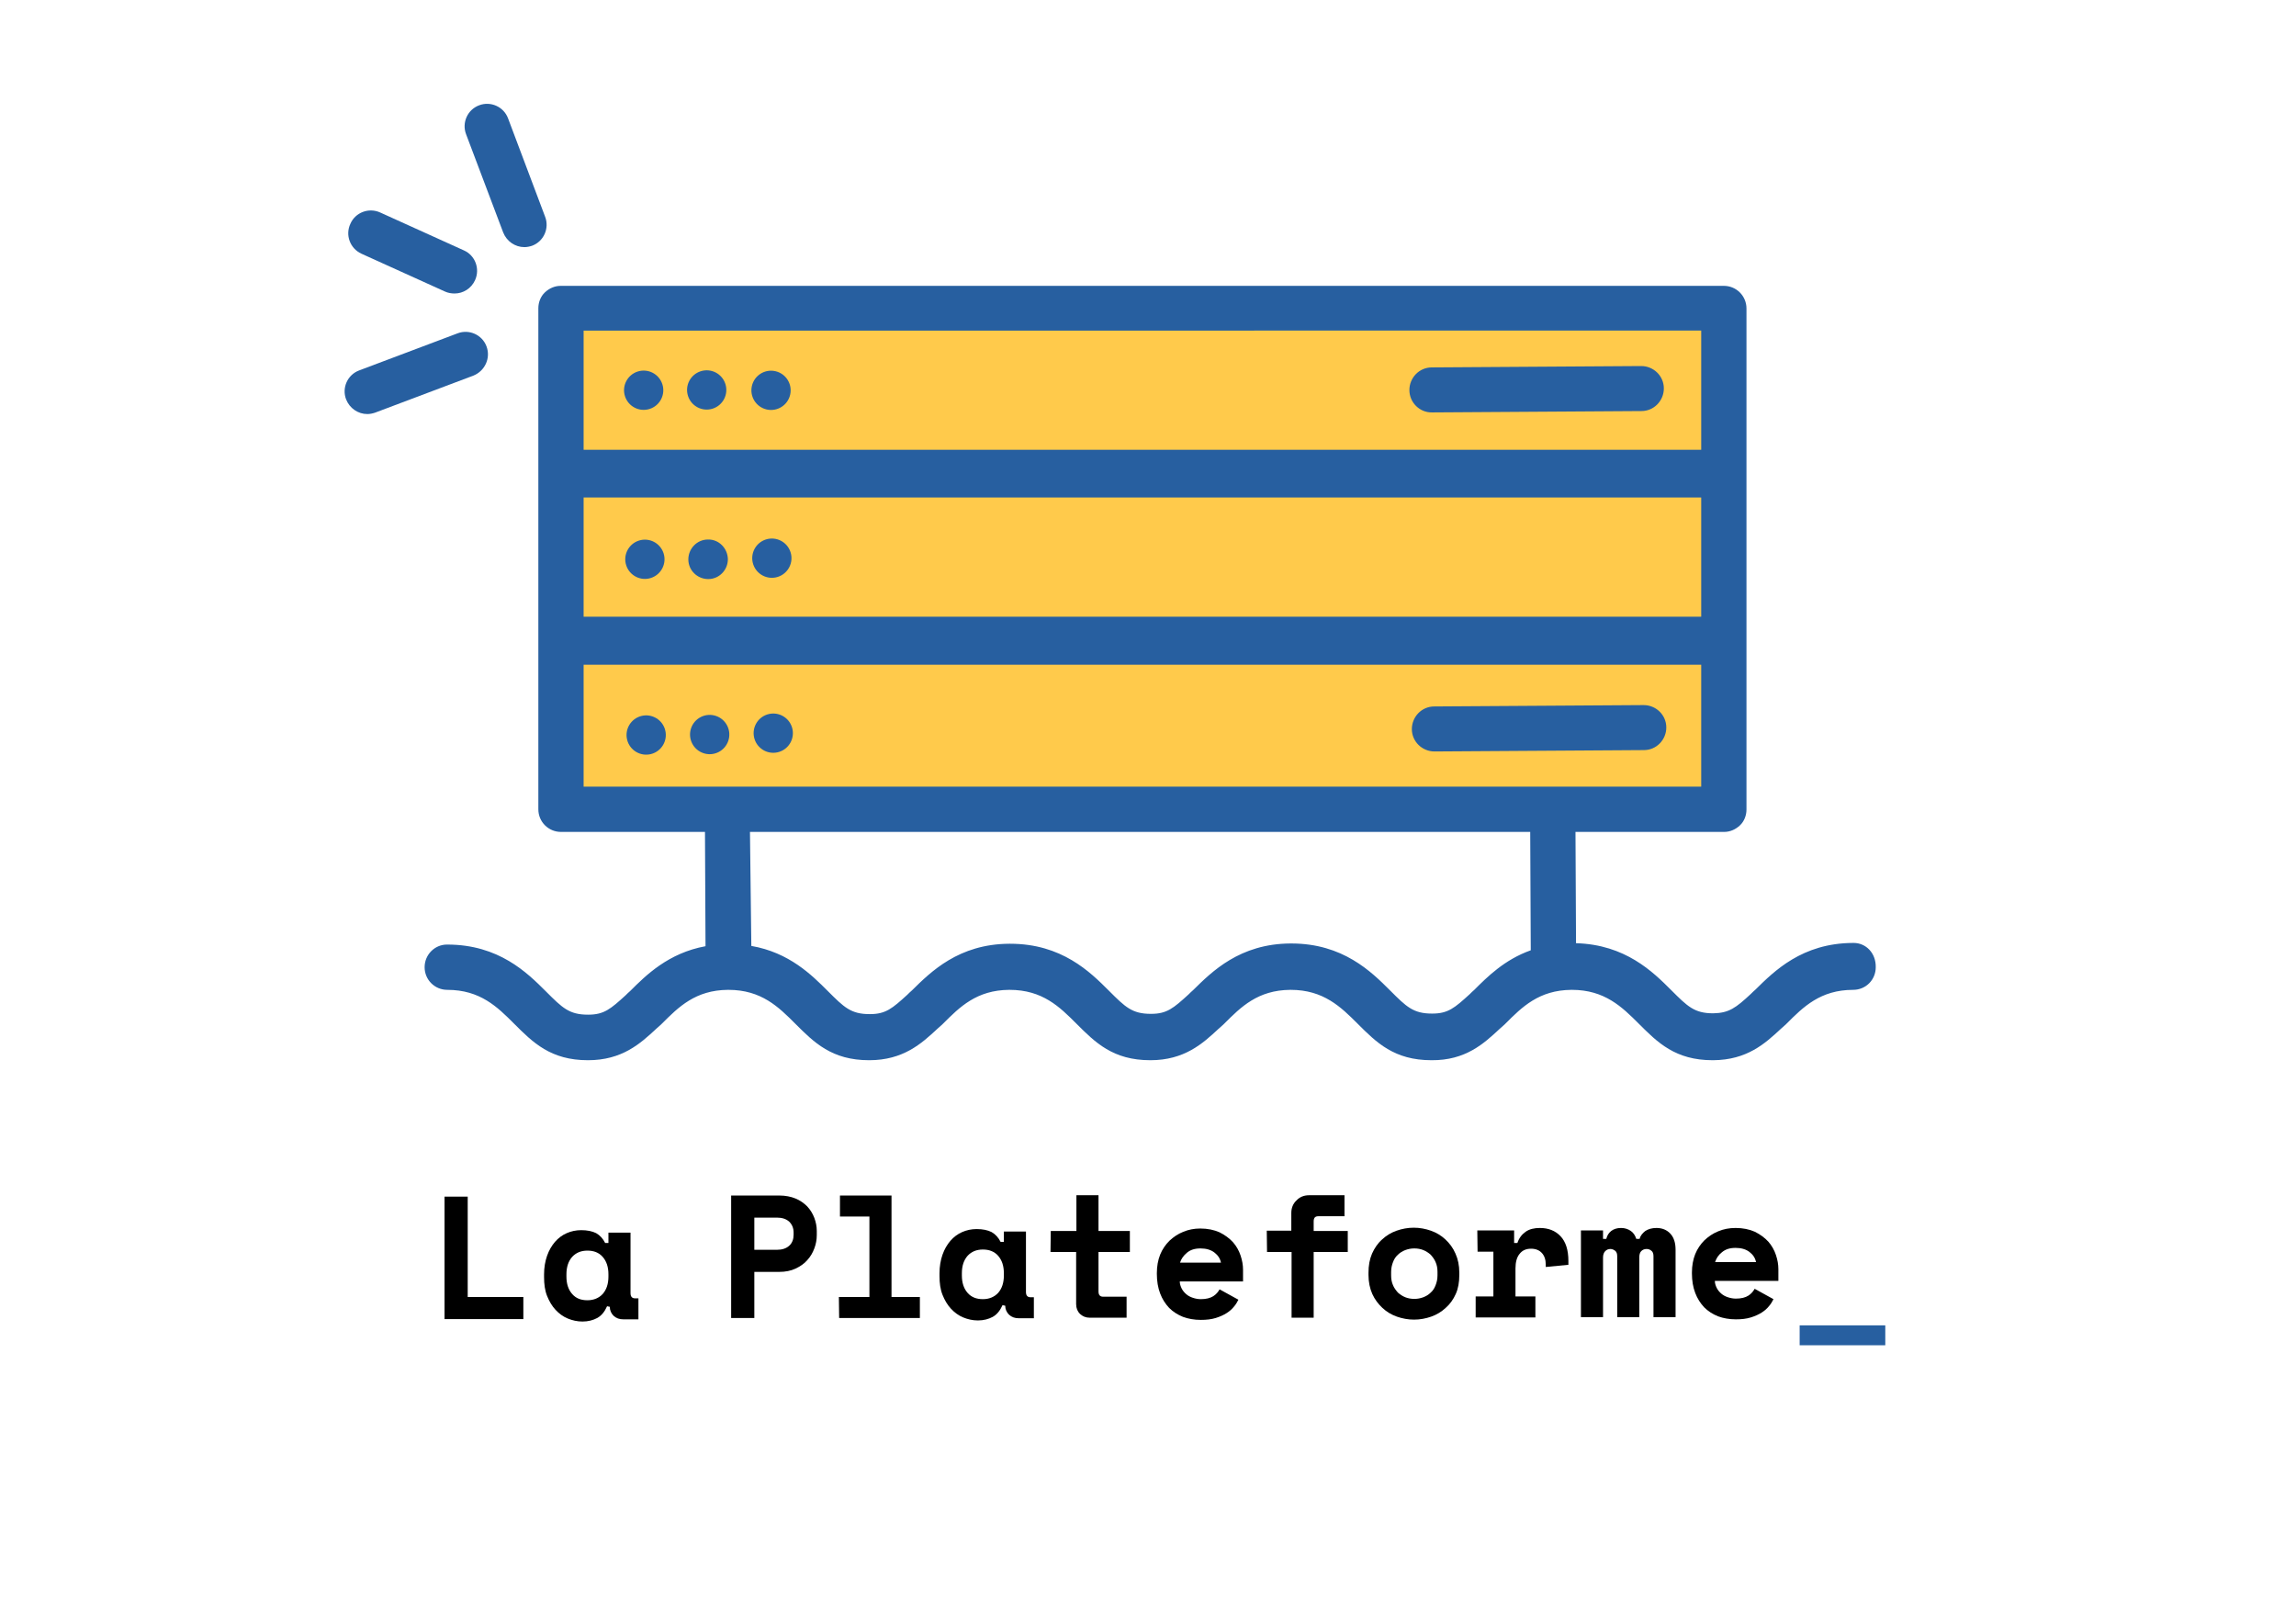 <?xml version="1.0" encoding="utf-8"?>
<!-- Generator: Adobe Illustrator 23.0.1, SVG Export Plug-In . SVG Version: 6.00 Build 0)  -->
<svg version="1.1" id="Calque_1" xmlns="http://www.w3.org/2000/svg" xmlns:xlink="http://www.w3.org/1999/xlink" x="0px" y="0px"
	 viewBox="0 0 841.9 595.3" style="enable-background:new 0 0 841.9 595.3;" xml:space="preserve">
<style type="text/css">
	.st0{fill:#275FA0;}
	.st1{fill:#FFCA4B;}
</style>
<g>
	<g>
		<path d="M276.6,466.3l0,16.9l-8.5,0l0-44.9l17.6,0c2.3,0,4.3,0.4,6,1.1c1.7,0.7,3.1,1.7,4.3,2.9c1.1,1.2,2,2.6,2.6,4.2
			c0.6,1.6,0.9,3.2,0.9,4.8l0,1.5c0,1.7-0.3,3.3-0.9,4.9c-0.6,1.6-1.4,3-2.6,4.3c-1.1,1.3-2.6,2.3-4.3,3.1c-1.7,0.8-3.7,1.2-6,1.2
			L276.6,466.3z M276.6,458.2l8.3,0c1.9,0,3.4-0.5,4.5-1.5c1.1-1,1.6-2.4,1.6-4l0-0.8c0-1.6-0.5-2.9-1.6-4c-1.1-1-2.6-1.5-4.5-1.5
			l-8.3,0L276.6,458.2z"/>
		<path d="M307.6,475.5l11.2,0l0-29.5l-10.8,0l0-7.7l18.9,0l0,37.2l10.4,0l0,7.7l-29.6,0L307.6,475.5z"/>
		<path d="M367.6,478.5c-0.9,2-2,3.4-3.6,4.3c-1.5,0.8-3.3,1.3-5.4,1.3c-1.9,0-3.7-0.4-5.4-1.1c-1.7-0.7-3.2-1.8-4.5-3.2
			c-1.3-1.4-2.3-3.1-3.1-5.1c-0.8-2-1.1-4.3-1.1-6.9l0-1c0-2.5,0.4-4.8,1.1-6.8c0.7-2,1.7-3.7,2.9-5.1c1.2-1.4,2.7-2.5,4.3-3.2
			c1.6-0.7,3.4-1.1,5.3-1.1c2.3,0,4.1,0.4,5.5,1.1c1.4,0.8,2.5,2,3.3,3.6l1.2,0l0-3.8l8.1,0l0,22.2c0,1.3,0.6,1.9,1.7,1.9l1.2,0
			l0,7.7l-5.5,0c-1.5,0-2.6-0.4-3.6-1.3c-0.9-0.9-1.4-2-1.4-3.3L367.6,478.5z M360.4,476.3c2.3,0,4.2-0.8,5.6-2.3
			c1.4-1.6,2.1-3.7,2.1-6.4l0-0.8c0-2.7-0.7-4.8-2.1-6.4c-1.4-1.6-3.3-2.3-5.6-2.3c-2.4,0-4.2,0.8-5.6,2.3c-1.4,1.6-2.1,3.7-2.1,6.4
			l0,0.8c0,2.7,0.7,4.8,2.1,6.4C356.2,475.6,358.1,476.3,360.4,476.3z"/>
		<path d="M385.3,451.3l9.4,0l0-13.1l8.1,0l0,13.1l11.5,0l0,7.7l-11.5,0l0,14.5c0,1.3,0.6,1.9,1.7,1.9l8.6,0l0,7.7l-13.5,0
			c-1.5,0-2.6-0.5-3.6-1.4c-0.9-0.9-1.4-2.1-1.4-3.6l0-19.1l-9.4,0L385.3,451.3z"/>
		<path d="M432.6,469.8c0,0.9,0.3,1.8,0.7,2.6c0.4,0.8,1,1.5,1.7,2.1c0.7,0.6,1.5,1,2.4,1.3c0.9,0.3,1.9,0.5,2.9,0.5
			c2,0,3.5-0.4,4.6-1.1c1.1-0.7,1.8-1.6,2.3-2.5l6.9,3.8c-0.4,0.8-0.9,1.7-1.6,2.5c-0.7,0.9-1.6,1.7-2.7,2.4c-1.1,0.7-2.4,1.3-4,1.8
			c-1.6,0.5-3.4,0.7-5.5,0.7c-2.4,0-4.6-0.4-6.5-1.1c-2-0.8-3.7-1.9-5.1-3.3c-1.4-1.5-2.5-3.2-3.3-5.3c-0.8-2.1-1.2-4.5-1.2-7.1
			l0-0.4c0-2.4,0.4-4.7,1.2-6.7c0.8-2,2-3.7,3.4-5.1c1.5-1.4,3.1-2.5,5.1-3.3c1.9-0.8,4-1.2,6.2-1.2c2.7,0,5.1,0.5,7.1,1.4
			c2,1,3.6,2.2,4.9,3.6c1.3,1.5,2.2,3.1,2.8,4.9c0.6,1.8,0.9,3.5,0.9,5.2l0,4.3L432.6,469.8z M440.2,457.7c-2.1,0-3.7,0.5-5,1.6
			c-1.3,1.1-2.1,2.3-2.5,3.6l15,0c-0.3-1.5-1.1-2.7-2.4-3.7C444,458.2,442.3,457.7,440.2,457.7z"/>
		<path d="M464.5,451.2l9,0l0-6.5c0-1.8,0.6-3.4,1.9-4.6c1.2-1.3,2.8-1.9,4.6-1.9l13,0l0,7.7l-9.6,0c-1.2,0-1.7,0.6-1.7,1.9l0,3.5
			l12.5,0l0,7.7l-12.5,0l0,24.1l-8.1,0l0-24.1l-9,0L464.5,451.2z"/>
		<path d="M535.1,467.4c0,2.7-0.4,5-1.3,7c-0.9,2-2.1,3.7-3.7,5.1c-1.5,1.4-3.3,2.5-5.3,3.2c-2,0.7-4.1,1.1-6.3,1.1
			c-2.2,0-4.3-0.4-6.3-1.1c-2-0.7-3.8-1.8-5.3-3.2c-1.5-1.4-2.8-3.1-3.7-5.1c-0.9-2-1.4-4.4-1.4-7l0-0.8c0-2.6,0.4-4.9,1.3-7
			c0.9-2,2.1-3.8,3.7-5.2c1.5-1.4,3.3-2.5,5.3-3.2c2-0.7,4.1-1.1,6.3-1.1c2.2,0,4.3,0.4,6.3,1.1c2,0.7,3.8,1.8,5.3,3.2
			s2.8,3.1,3.7,5.2c0.9,2,1.4,4.3,1.4,7L535.1,467.4z M518.6,476.2c1.2,0,2.2-0.2,3.3-0.6c1-0.4,1.9-0.9,2.7-1.7
			c0.8-0.7,1.4-1.6,1.8-2.7c0.4-1,0.7-2.2,0.7-3.6l0-1.3c0-1.3-0.2-2.5-0.7-3.6c-0.4-1-1.1-1.9-1.8-2.7c-0.8-0.7-1.7-1.3-2.7-1.7
			c-1-0.4-2.1-0.6-3.3-0.6c-1.2,0-2.2,0.2-3.3,0.6c-1,0.4-1.9,0.9-2.7,1.7c-0.8,0.7-1.4,1.6-1.8,2.7c-0.4,1-0.7,2.2-0.7,3.6l0,1.3
			c0,1.3,0.2,2.5,0.7,3.6c0.4,1,1.1,1.9,1.8,2.7c0.8,0.7,1.7,1.3,2.7,1.7C516.3,476,517.4,476.2,518.6,476.2z"/>
		<path d="M541.7,451.1l13.5,0l0,4.6l1.2,0c0.6-1.8,1.6-3.1,3-4.1c1.4-1,3.2-1.4,5.2-1.4c3.2,0,5.7,1,7.6,3c1.9,2,2.9,5,2.9,9.1
			l0,1.4l-8.3,0.8l0-0.9c0-1.8-0.5-3.2-1.4-4.2c-0.9-1-2.2-1.6-4-1.6c-1.8,0-3.2,0.6-4.2,1.9c-1,1.2-1.5,3-1.5,5.3l0,10.3l7.3,0
			l0,7.7l-21.9,0l0-7.7l6.5,0l0-16.4l-5.8,0L541.7,451.1z"/>
		<path d="M614.4,482.9l-8.1,0l0-22.3c0-0.9-0.2-1.6-0.7-2c-0.5-0.4-1-0.7-1.8-0.7c-0.9,0-1.5,0.3-2,0.8c-0.5,0.5-0.7,1.3-0.7,2.3
			l0,21.9l-8.1,0l0-22.3c0-0.9-0.2-1.6-0.7-2c-0.5-0.4-1.1-0.7-1.8-0.7c-0.8,0-1.4,0.3-1.9,0.8c-0.5,0.5-0.8,1.3-0.8,2.3l0,21.9
			l-8.1,0l0-31.8l8.1,0l0,3.1l1.2,0c0.3-1.2,0.8-2.1,1.8-2.9c0.9-0.7,2.1-1.1,3.6-1.1c1.4,0,2.6,0.4,3.6,1.1c1,0.7,1.6,1.7,2,2.9
			l1.2,0c0.3-1.2,1.1-2.1,2.1-2.9c1.1-0.7,2.4-1.1,4.1-1.1c2.1,0,3.8,0.7,5.1,2.1c1.3,1.4,1.9,3.4,1.9,5.9L614.4,482.9z"/>
		<path d="M628.8,469.6c0,0.9,0.3,1.8,0.7,2.6c0.4,0.8,1,1.5,1.7,2.1c0.7,0.6,1.5,1,2.4,1.3c0.9,0.3,1.9,0.5,2.9,0.5
			c2,0,3.5-0.4,4.6-1.1c1.1-0.7,1.8-1.6,2.3-2.5l6.9,3.8c-0.4,0.8-0.9,1.7-1.6,2.5c-0.7,0.9-1.6,1.7-2.7,2.4c-1.1,0.7-2.4,1.3-4,1.8
			c-1.6,0.5-3.4,0.7-5.5,0.7c-2.4,0-4.6-0.4-6.5-1.1c-2-0.8-3.7-1.9-5.1-3.3c-1.4-1.5-2.5-3.2-3.3-5.3c-0.8-2.1-1.2-4.5-1.2-7.1
			l0-0.4c0-2.4,0.4-4.7,1.2-6.7c0.8-2,2-3.7,3.4-5.1c1.5-1.4,3.1-2.5,5.1-3.3c1.9-0.8,4-1.2,6.3-1.2c2.7,0,5.1,0.5,7.1,1.4
			c2,1,3.6,2.2,4.9,3.6c1.3,1.5,2.2,3.1,2.8,4.9c0.6,1.8,0.9,3.5,0.9,5.2l0,4.3L628.8,469.6z M636.4,457.5c-2.1,0-3.7,0.5-5,1.6
			c-1.3,1-2.1,2.3-2.5,3.6l15,0c-0.3-1.5-1.1-2.7-2.4-3.7C640.2,458,638.5,457.5,636.4,457.5z"/>
	</g>
	<path class="st0" d="M659.9,485.9l31.4,0l0,7.3l-31.4,0L659.9,485.9z"/>
	<g>
		<path d="M163,438.7l8.5,0l0,36.8l20.4,0l0,8.1l-28.9,0L163,438.7z"/>
		<path d="M222.6,478.9c-0.9,2-2,3.4-3.6,4.3c-1.5,0.8-3.3,1.3-5.4,1.3c-1.9,0-3.7-0.4-5.4-1.1c-1.7-0.7-3.2-1.8-4.5-3.2
			c-1.3-1.4-2.3-3.1-3.1-5.1c-0.8-2-1.1-4.3-1.1-6.9l0-1c0-2.5,0.4-4.8,1.1-6.8c0.7-2,1.7-3.7,2.9-5.1c1.2-1.4,2.7-2.5,4.3-3.2
			c1.6-0.7,3.4-1.1,5.3-1.1c2.3,0,4.1,0.4,5.5,1.1c1.4,0.8,2.5,2,3.3,3.6l1.2,0l0-3.8l8.1,0l0,22.2c0,1.3,0.6,1.9,1.7,1.9l1.2,0
			l0,7.7l-5.5,0c-1.5,0-2.6-0.4-3.6-1.3c-0.9-0.9-1.4-2-1.4-3.3L222.6,478.9z M215.4,476.7c2.3,0,4.2-0.8,5.6-2.3
			c1.4-1.6,2.1-3.7,2.1-6.4l0-0.8c0-2.7-0.7-4.8-2.1-6.4c-1.4-1.6-3.3-2.3-5.6-2.3c-2.4,0-4.2,0.8-5.6,2.3c-1.4,1.6-2.1,3.7-2.1,6.4
			l0,0.8c0,2.7,0.7,4.8,2.1,6.4C211.2,476,213,476.7,215.4,476.7z"/>
	</g>
	
		<rect x="205.5" y="236.9" transform="matrix(1 6.908377e-03 -6.908377e-03 1 1.858 -2.885)" class="st1" width="426.3" height="61.2"/>
	
		<rect x="205.5" y="174.7" transform="matrix(1 6.908377e-03 -6.908377e-03 1 1.428 -2.887)" class="st1" width="426.3" height="61.2"/>
	
		<rect x="205.5" y="114.4" transform="matrix(1 6.908377e-03 -6.908377e-03 1 1.012 -2.888)" class="st1" width="426.3" height="61.2"/>
	<g>
		
			<ellipse transform="matrix(0.952 -0.305 0.305 0.952 -32.421 78.753)" class="st0" cx="236.1" cy="143.2" rx="7.2" ry="7.2"/>
		
			<ellipse transform="matrix(0.952 -0.305 0.305 0.952 -31.273 85.789)" class="st0" cx="259.2" cy="143.1" rx="7.2" ry="7.2"/>
		<ellipse transform="matrix(0.225 -0.974 0.974 0.225 79.93 386.302)" class="st0" cx="282.7" cy="142.9" rx="7.2" ry="7.2"/>
		
			<ellipse transform="matrix(0.952 -0.305 0.305 0.952 -51.265 81.828)" class="st0" cx="236.5" cy="205.2" rx="7.2" ry="7.2"/>
		<path class="st0" d="M259.6,197.8c-4,0-7.2,3.3-7.2,7.3c0,4,3.3,7.2,7.3,7.2c4,0,7.2-3.3,7.2-7.3
			C266.8,201,263.6,197.7,259.6,197.8z"/>
		
			<ellipse transform="matrix(0.952 -0.305 0.305 0.952 -48.95 96.015)" class="st0" cx="283.1" cy="204.8" rx="7.2" ry="7.2"/>
		<ellipse transform="matrix(0.97 -0.243 0.243 0.97 -58.413 65.746)" class="st0" cx="237" cy="269.4" rx="7.2" ry="7.2"/>
		
			<ellipse transform="matrix(0.895 -0.447 0.447 0.895 -92.897 144.63)" class="st0" cx="260.1" cy="269.2" rx="7.2" ry="7.2"/>
		<ellipse transform="matrix(0.952 -0.305 0.305 0.952 -68.493 99.203)" class="st0" cx="283.6" cy="269" rx="7.2" ry="7.2"/>
		<path class="st0" d="M525.1,151.2l76.8-0.5c4.6,0,8.2-3.8,8.2-8.3c0-4.6-3.8-8.2-8.3-8.2l-76.8,0.5c-4.6,0-8.2,3.8-8.2,8.3
			C516.8,147.6,520.6,151.3,525.1,151.2z"/>
		<path class="st0" d="M602.7,258.5l-76.8,0.5c-4.6,0-8.2,3.8-8.2,8.3c0,4.6,3.8,8.2,8.3,8.2l76.8-0.5c4.6,0,8.2-3.8,8.2-8.3
			C611,262.1,607.2,258.5,602.7,258.5z"/>
		<path class="st0" d="M679.7,345.7c-0.1,0-0.2,0-0.3,0c-18.6,0.1-28.8,10.3-35.7,17.1c-0.6,0.5-1.2,1.1-1.7,1.6
			c-5.5,5.1-8,7-13.8,7.1c-6.9,0-9.4-2.5-15.4-8.5c-6.7-6.7-16.8-16.7-34.9-17.2l-0.2-40.8l54.4,0c0,0,0,0,0.1,0
			c2.2,0,4.2-0.9,5.8-2.4c1.6-1.5,2.4-3.7,2.4-5.8l0-61.2c0-0.1,0-0.3,0-0.4c0-0.2,0-0.4,0-0.6l0-60.1c0-0.1,0-0.1,0-0.2l0-61.2
			c0-4.6-3.7-8.3-8.3-8.3H205.7c0,0,0,0-0.1,0c-2.2,0-4.2,0.9-5.8,2.4c-1.6,1.5-2.4,3.7-2.4,5.8l0,60.1c0,0.1,0,0.1,0,0.2l0,61.2
			c0,0.1,0,0.3,0,0.4c0,0.2,0,0.4,0,0.6l0,61.2c0,4.6,3.7,8.3,8.3,8.3l52.8,0l0.2,41.9c-13.6,2.5-21.8,10.6-27.6,16.4
			c-0.6,0.5-1.2,1.1-1.7,1.6c-5.5,5-7.9,7.1-13.7,7.1c0,0-0.1,0-0.1,0c-6.9,0-9.4-2.5-15.4-8.5c-6.9-6.9-17.3-17.2-36.2-17.2
			c0,0,0,0-0.1,0c-4.5,0-8.2,3.7-8.2,8.3c0,4.6,3.7,8.3,8.3,8.3c12.1,0,18.4,6.3,24.5,12.4c6.9,6.9,13.4,13.4,27.1,13.4
			c12.5,0,19.2-6.1,25-11.5c0.6-0.5,1.2-1.1,1.8-1.6c0.1-0.1,0.2-0.2,0.3-0.3c6.1-6.1,12.3-12.3,24.2-12.4c0.1,0,0.1,0,0.2,0
			c12.1,0,18.4,6.3,24.5,12.4c6.9,6.9,13.4,13.4,27.1,13.4c12.5,0,19.2-6.1,25-11.5c0.6-0.5,1.2-1.1,1.8-1.6
			c0.1-0.1,0.2-0.2,0.3-0.3c6.1-6.1,12.3-12.3,24.2-12.4c0.1,0,0.1,0,0.2,0c12.1,0,18.4,6.3,24.5,12.4c6.9,6.9,13.4,13.4,27.1,13.4
			c12.5,0,19.2-6.1,25-11.5c0.6-0.5,1.2-1.1,1.8-1.6c0.1-0.1,0.2-0.2,0.3-0.3c6.1-6.1,12.3-12.3,24.2-12.4c0.1,0,0.1,0,0.2,0
			c12,0,18.4,6.3,24.5,12.4c6.9,6.9,13.4,13.4,27.1,13.4c12.5,0.1,19.2-6.1,25-11.5c0.6-0.5,1.2-1.1,1.8-1.6
			c0.1-0.1,0.2-0.2,0.3-0.3c6.1-6.1,12.3-12.3,24.2-12.4c0.1,0,0.1,0,0.2,0c12,0,18.4,6.3,24.5,12.4c6.9,6.9,13.4,13.4,27.1,13.4
			c0.1,0,0.2,0,0.2,0c12.4-0.1,19-6.1,24.8-11.5c0.6-0.5,1.2-1.1,1.8-1.6c0.1-0.1,0.2-0.2,0.3-0.3c6.1-6.1,12.4-12.4,24.4-12.4
			c4.7,0,8.3-3.7,8.3-8.3C687.9,349.4,684.2,345.7,679.7,345.7z M623.8,121.2l0,43.7H214l0-43.7L623.8,121.2z M623.8,226.1l-409.8,0
			l0-43.7h409.8L623.8,226.1z M214,243.7l409.8,0l0,44.7l-409.8,0L214,243.7z M540.6,362.9c-0.6,0.5-1.2,1.1-1.7,1.6
			c-5.5,5-7.9,7.1-13.7,7.1c0,0-0.1,0-0.1,0c-6.9,0-9.4-2.5-15.4-8.5c-6.9-6.9-17.3-17.2-36.2-17.2c-0.1,0-0.2,0-0.3,0
			c-18.6,0.1-28.8,10.3-35.7,17.1c-0.6,0.5-1.2,1.1-1.7,1.6c-5.5,5-7.9,7.1-13.7,7.1c0,0-0.1,0-0.1,0c-6.9,0-9.4-2.5-15.4-8.5
			c-6.9-6.9-17.3-17.2-36.2-17.2c-0.1,0-0.2,0-0.3,0c-18.6,0.1-28.8,10.3-35.7,17.1c-0.6,0.5-1.2,1.1-1.7,1.6
			c-5.5,5-7.9,7.1-13.7,7.1c0,0-0.1,0-0.1,0c-6.9,0-9.4-2.5-15.4-8.5c-5.8-5.8-14.1-14.1-28-16.5L275,305l286.1,0l0.2,43.4
			C551.7,351.8,545.3,358.2,540.6,362.9z"/>
		<path class="st0" d="M184.5,85.2c1.3,3.3,4.4,5.4,7.8,5.4c0.9,0,1.9-0.2,2.8-0.5c4.3-1.6,6.4-6.4,4.8-10.6l-13.6-36.1
			c-1.6-4.3-6.4-6.4-10.6-4.8c-4.3,1.6-6.4,6.4-4.8,10.6L184.5,85.2z"/>
		<path class="st0" d="M178.4,127c-1.6-4.3-6.4-6.4-10.6-4.8l-36.1,13.6c-4.3,1.6-6.4,6.4-4.8,10.6c1.3,3.3,4.4,5.4,7.8,5.4
			c0.9,0,1.9-0.2,2.8-0.5l36.1-13.6C177.8,136,180,131.3,178.4,127z"/>
		<path class="st0" d="M132.5,93l30.7,13.9c1.1,0.5,2.3,0.7,3.5,0.7c3.1,0,6.1-1.8,7.5-4.9c1.9-4.2,0-9.1-4.1-10.9l-30.7-13.9
			c-4.2-1.9-9.1,0-10.9,4.1C126.5,86.2,128.4,91.1,132.5,93z"/>
	</g>
</g>
</svg>
